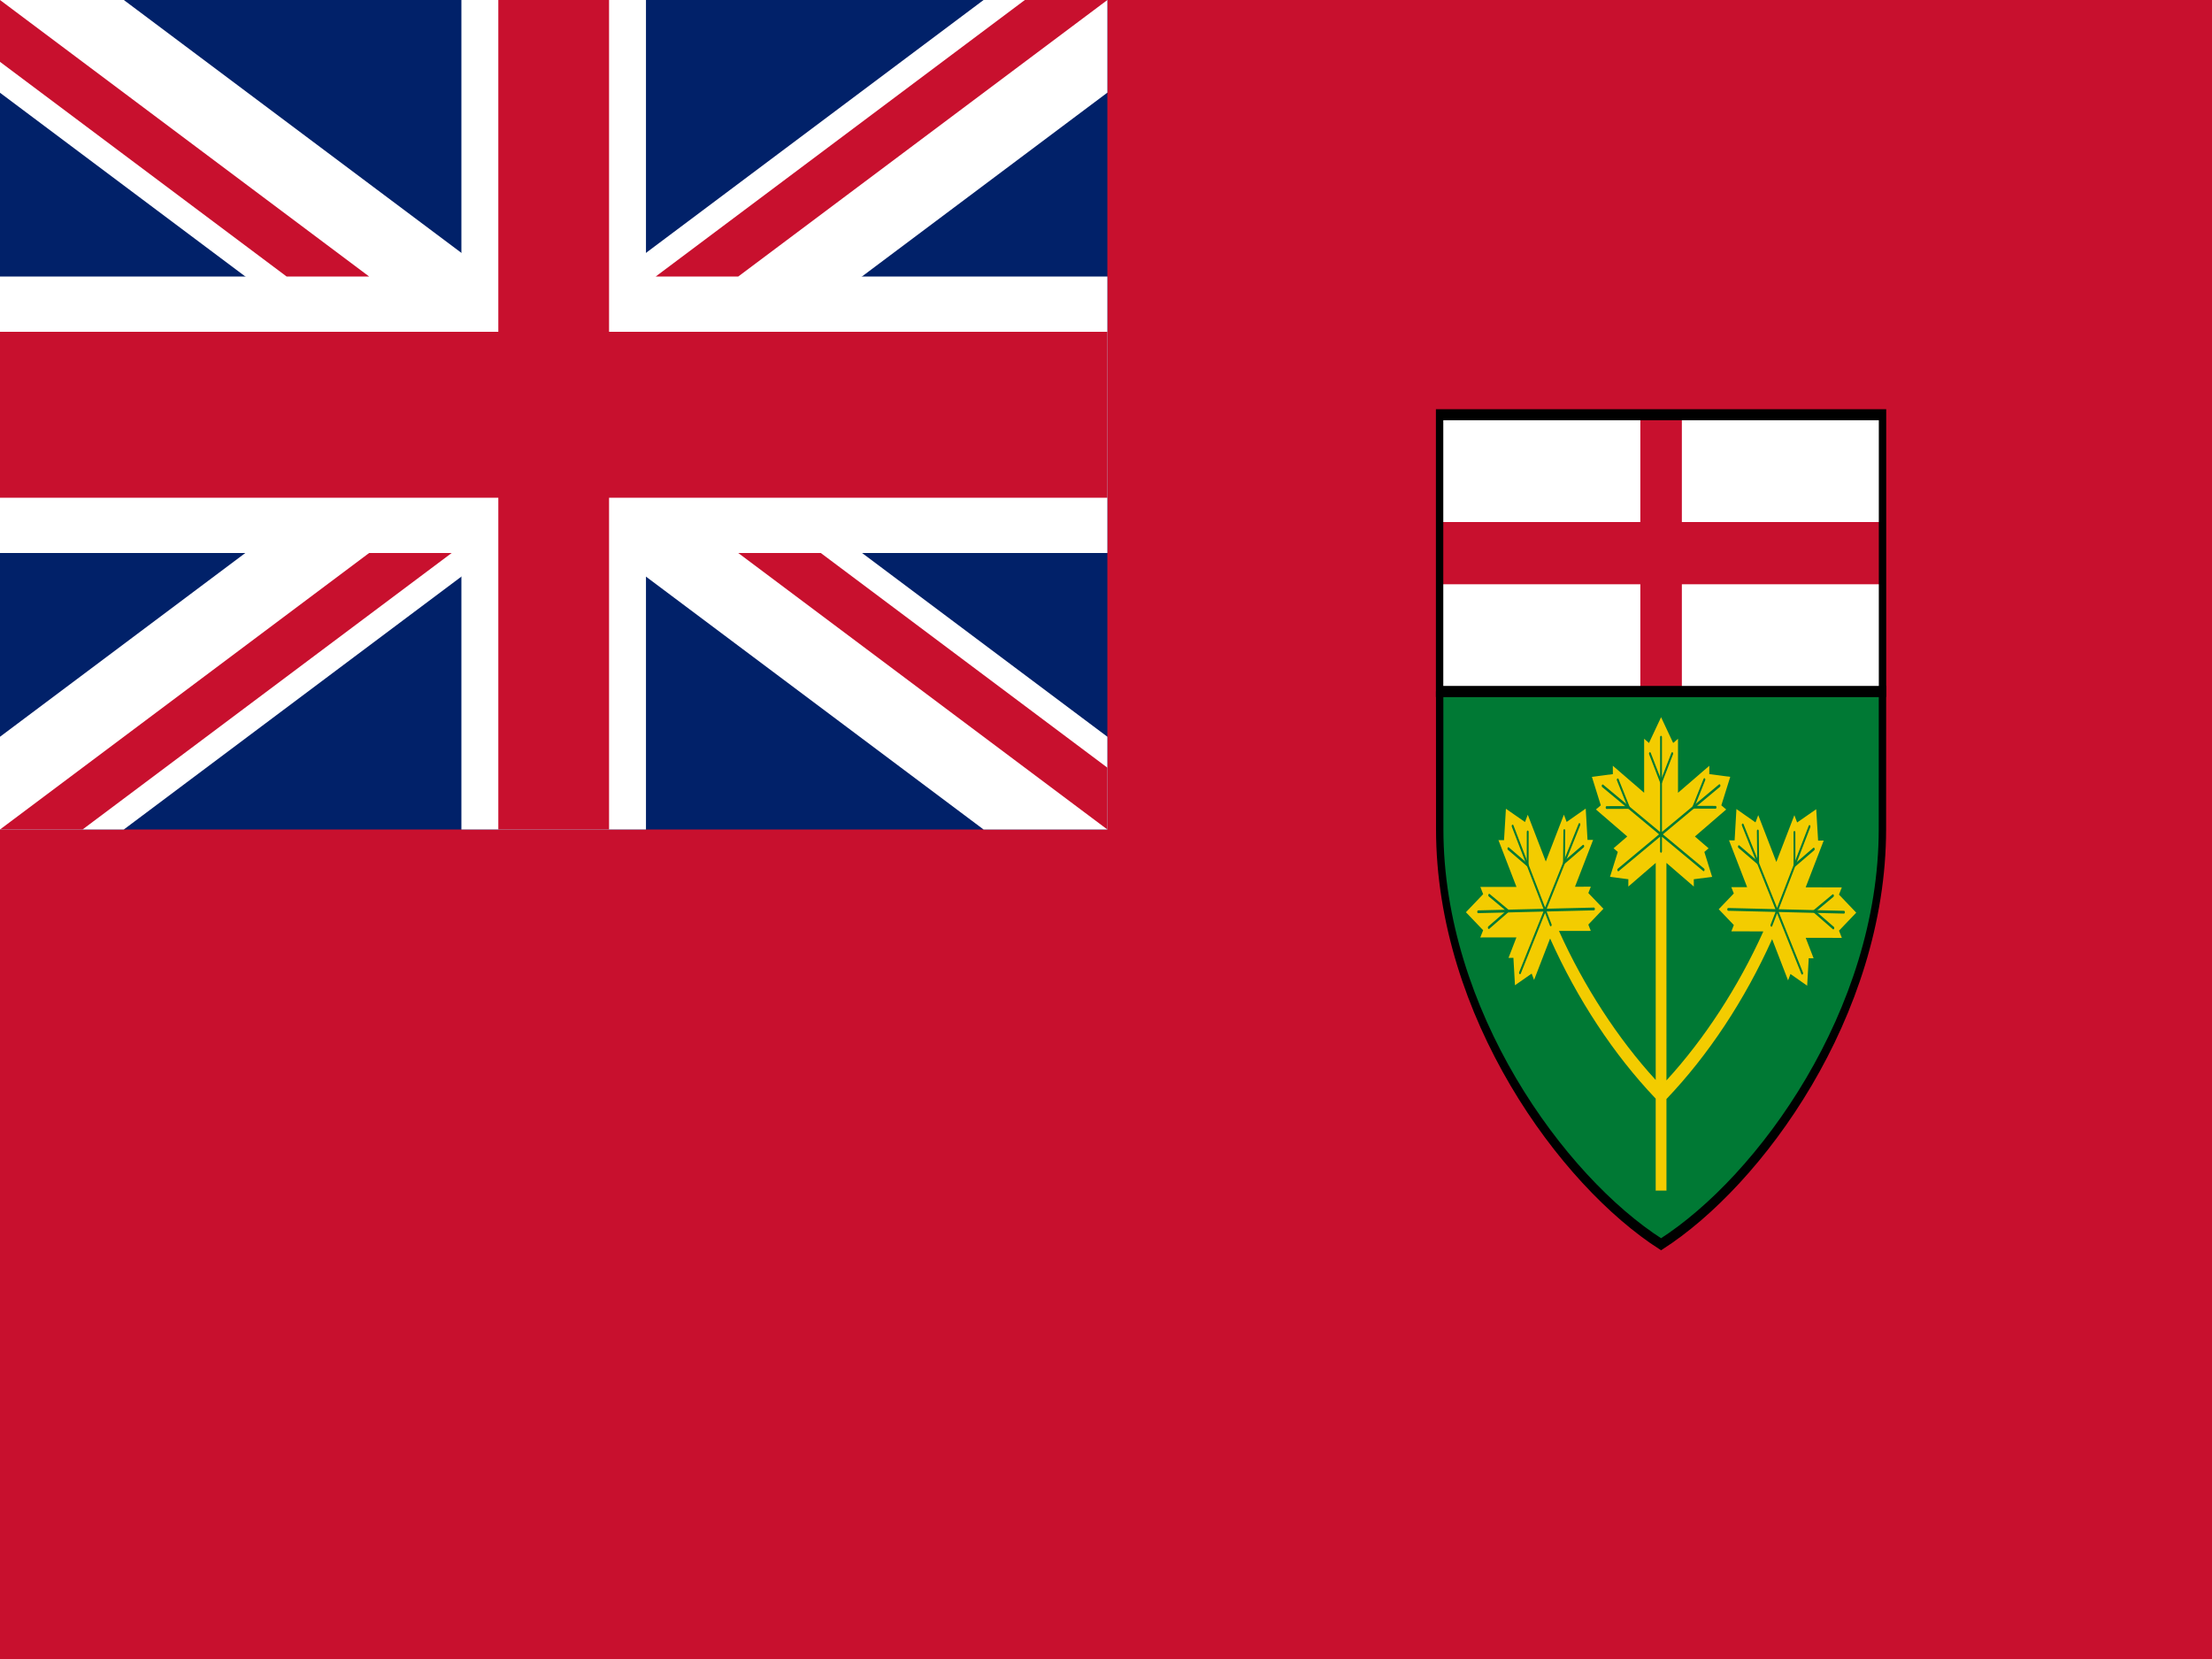 <svg xmlns="http://www.w3.org/2000/svg" viewBox="0 0 640 480"><rect x="0" y="0" width="640" height="480" fill="#808080" stroke="none"/><g transform="matrix(0.267, 0, 0, 0.4, 0, 0)"><path fill="#c8102e" d="M0 0h2400v1200H0z"/><path fill="#012169" d="M0 0h1200v600H0z"/><path fill="#fff" d="M134.169 600H0v-67.083L1065.84 0H1200v67z"/><path fill="#fff" d="M0 67.086 1065.84 600H1200v-67.082L134.169 0H0z"/><path fill="#fff" d="M0 200.003V400h1200V200z"/><path fill="#fff" d="M500 600h200V0H500z"/><path fill="#c8102e" d="M0 240v120h1200V240.002zM1200 555.279V600L800.003 400.002h89.441zM710.561 200l400-200H1200L800 200zM400 200h-89.438L0 44.726V0zM89.447 600H0l400-200h89.445z"/><path fill="#007934" stroke="#000" stroke-width="8" d="m1560.061 500.044.072 99.848c.101 132.705 132.407 254.243 239.862 300.107 107.454-45.864 239.763-167.402 239.862-300.107l.072-99.808-479.868-.04z"/><path fill="#f3cc00" d="m1992.82 673.181 18.66-13.026-18.69-13.065 3.06-5.217-39.16-.031 19.541-33.84-6.061.032-2.04-22.706-20.69 9.582-3-5.263-19.529 33.844-19.61-33.897-2.989 5.255-20.66-9.651-1.95 22.675-6.06-.045 19.619 33.888-17.14-.018 2.69 4.568-16.33 11.4 16.35 11.433-2.67 4.563 34.26.034.31.179c-27.102 40.043-63.903 77.775-104.903 107.59l-.026-157.299 29.681 17.102-.03-5.288 19.88-1.726-8.44-18.036 4.601-2.615-14.84-8.552 33.93-19.541-5.27-2.989 9.649-20.612-22.72-1.972.04-6.045-33.931 19.553v-39.077l-5.229 3.057L1800 518.781l-13.12 18.642-5.229-3.057v39.077l-33.931-19.553.04 6.045-22.72 1.972 9.649 20.612-5.27 2.989 33.93 19.541-14.84 8.552 4.601 2.615-8.44 18.036 19.88 1.726-.03 5.288 29.681-17.102-.021 157.002c-40.973-29.866-77.732-67.63-104.77-107.688l.17-.099 34.26-.035-2.67-4.562 16.35-11.434-16.33-11.398 2.69-4.57-17.14.019 19.62-33.889-6.061.046-1.95-22.675-20.66 9.651-2.989-5.254-19.61 33.896-19.529-33.844-3 5.263-20.69-9.582-2.04 22.705-6.061-.031 19.541 33.839-39.16.031 3.06 5.219-18.69 13.064 18.66 13.027-3.069 5.223 39.159-.044-8.58 14.83 5.301-.04 1.699 19.841 18.08-8.445 2.62 4.598 17.16-29.654.309-.179c29.522 43.992 68.903 83.845 114.32 115.688l-.009 66.535 5.84-.039 5.83.039-.012-66.254c45.45-31.794 84.873-71.608 114.453-115.574l.169.098 17.159 29.653 2.621-4.597 18.08 8.445 1.699-19.84 5.301.04-8.58-14.831 39.16.044-3.071-5.221z" style="stroke:none"/><path fill="none" stroke="#000" stroke-linecap="round" stroke-linejoin="round" stroke-width="2" d="M1799.95 533.216v82.579M1846.11 629.139l-109.39-60.703M1753.63 629.217l109.65-60.951" style="stroke:#007934;stroke-opacity:1;fill:none;fill-opacity:1"/><path fill="none" stroke="#000" stroke-linecap="round" stroke-linejoin="round" stroke-width="2" d="m1787.92 545.083 12.08 20.803 12.08-20.803M1740.98 584.112l24.06-.059-11.979-20.002M1859.02 583.941l-24.06-.06 11.979-20.001" style="stroke:#007934;stroke-opacity:1"/><path fill="none" stroke="#000" stroke-linecap="round" stroke-linejoin="round" stroke-width="2" d="m1960.859 597.802-41.279 71.515M1952.88 703.955l-64.38-107.266M1872.75 657.782l125.439 2.041" style="stroke:#007934;stroke-opacity:1;fill:none;fill-opacity:1"/><path fill="none" stroke="#000" stroke-linecap="round" stroke-linejoin="round" stroke-width="2" d="m1944.51 602.065.062 24.054 20.87-11.975M1884.35 612.396l20.86 11.977-.37-23.309M1986.66 671.265l-20.801-12.074 20.371-11.335" style="stroke:#007934;stroke-opacity:1"/><path fill="none" stroke="#000" stroke-linecap="round" stroke-linejoin="round" stroke-width="2" d="m1639.14 597.488 41.29 71.516M1647.12 703.642l64.38-107.267M1727.25 657.469l-125.439 2.04" style="stroke:#007934;stroke-opacity:1;fill:none;fill-opacity:1"/><path fill="none" stroke="#000" stroke-linecap="round" stroke-linejoin="round" stroke-width="2" d="m1655.49 601.752-.062 24.054-20.87-11.973M1715.65 612.081l-20.86 11.978.37-23.308M1613.34 670.952l20.8-12.078-20.37-11.335" style="stroke:#007934;stroke-opacity:1"/><path fill="#fff" d="M1560.04 300.032h479.961v200.146H1560.04z"/><path fill="#c8102e" d="M1822.52 300.058h-45v200.099h45z" style="fill:#c8102e;fill-opacity:1"/><path fill="#c8102e" d="M2040 377.602h-479.96v45.009H2040z" style="fill:#c8102e;fill-opacity:1"/><path fill="none" stroke="#000" stroke-width="8" d="M1560 300.002h479.963v200.147H1560z"/><path fill="#c8102e" d="M540 0v600h120V0z"/></g></svg>